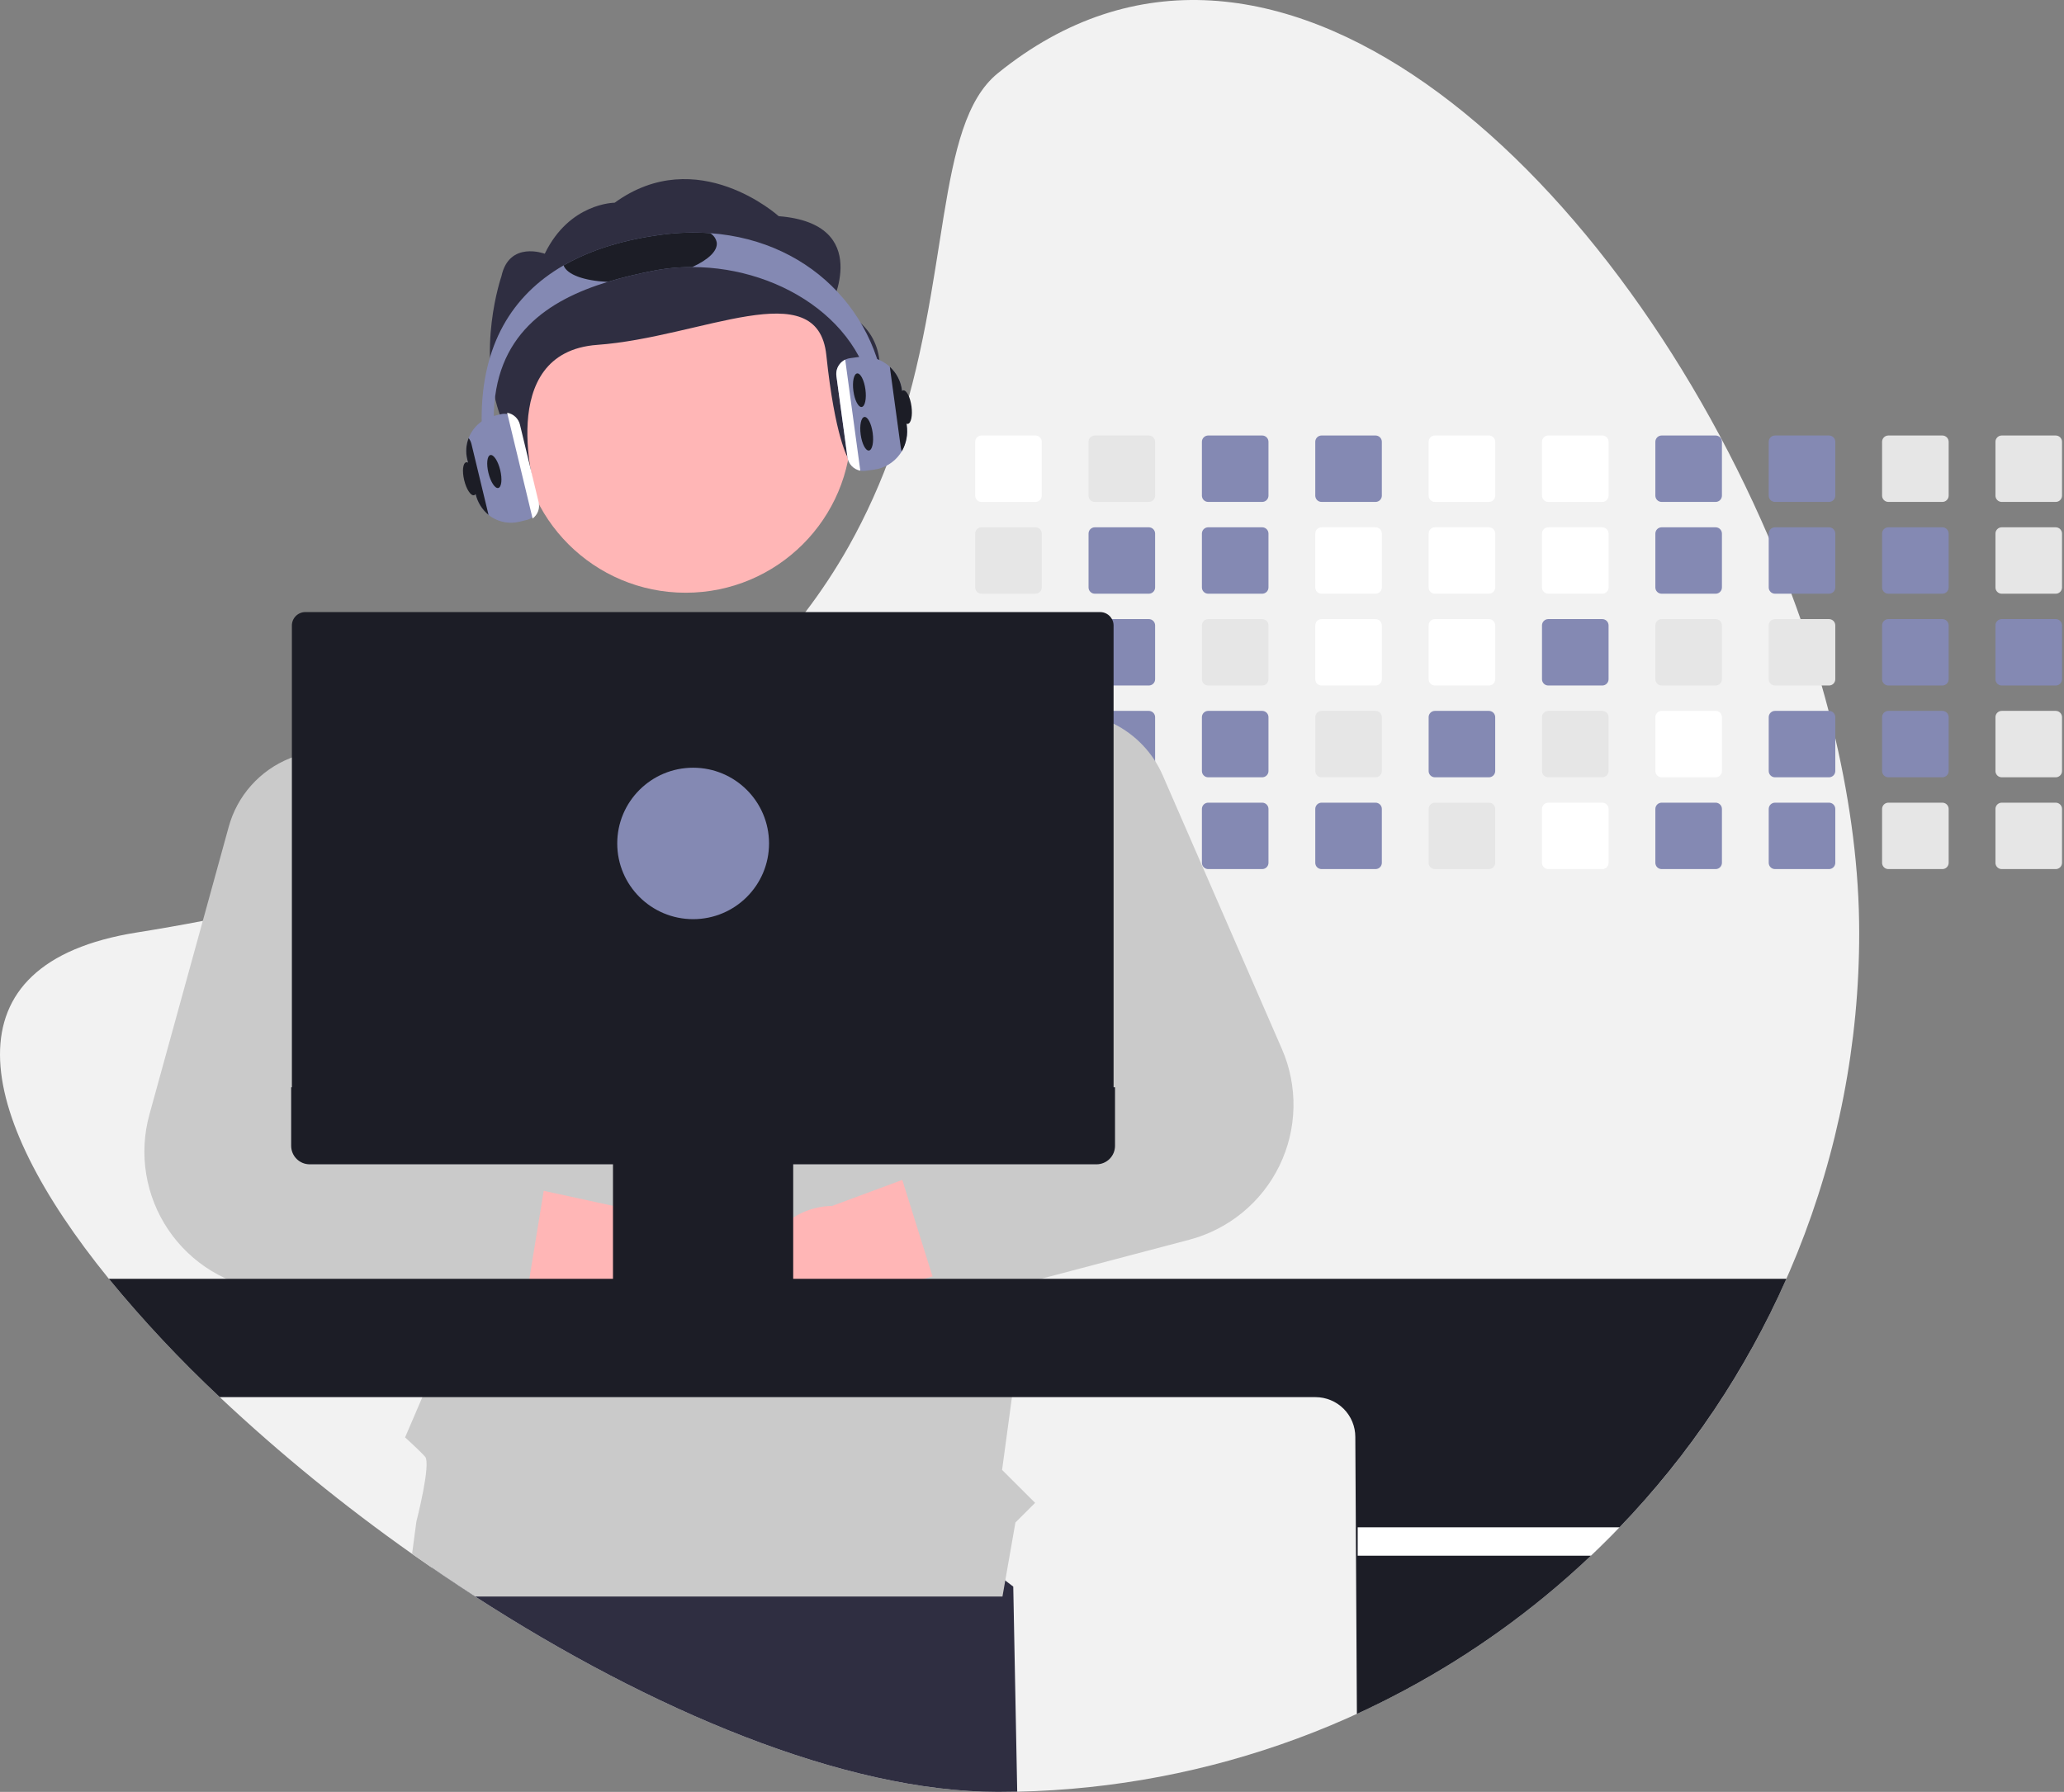 <svg width="395" height="343" viewBox="0 0 395 343" fill="none" xmlns="http://www.w3.org/2000/svg">
<rect x="0" y="0" width="395" height="343" fill="#808080" stroke="none"/>
<g clip-path="url(#clip0_4447_2)">
<path d="M355.807 178.503C355.858 220.945 339.418 261.755 309.943 292.353C308.166 294.21 306.341 296.022 304.469 297.789C301.615 300.497 298.666 303.101 295.621 305.599C267.134 329.02 231.572 342.18 194.671 342.958C193.441 342.986 192.207 343 190.968 343C161.539 343 124.523 327.314 90.932 305.599C88.153 303.803 85.398 301.965 82.669 300.085C81.393 299.215 80.123 298.332 78.86 297.437C65.904 288.308 53.606 278.282 42.058 267.435C34.496 260.353 27.406 252.787 20.831 244.785C-4.979 213.014 -10.672 184.387 26.125 178.503C30.482 177.808 34.71 177.066 38.81 176.276C44.749 175.137 50.432 173.907 55.861 172.586C63.173 170.812 70.043 168.889 76.47 166.817C78.632 166.122 80.745 165.414 82.808 164.692C113.309 154.001 133.724 140.06 147.62 124.934C149.977 122.374 152.15 119.783 154.138 117.161C157.181 113.169 159.945 108.974 162.411 104.604C165.814 98.532 168.672 92.172 170.953 85.598L171.078 85.237C182.134 53.411 178.77 23.89 190.968 14.01C243.109 -28.229 308.023 31.923 338.491 102.859C340.027 106.433 341.472 110.029 342.825 113.646C343.433 115.262 344.019 116.881 344.583 118.503C346.068 122.73 347.415 126.968 348.624 131.217C349.088 132.838 349.531 134.456 349.951 136.074C350.401 137.819 350.833 139.56 351.232 141.301C354.197 154.047 355.807 166.618 355.807 178.503Z" fill="#F2F2F2"/>
<path d="M194.671 342.958C193.441 342.986 192.207 343 190.968 343C161.539 343 124.523 327.314 90.932 305.599C88.153 303.803 85.398 301.965 82.669 300.085L85.063 285.547L157.539 275.944L193.914 303.701L194.671 342.958Z" fill="#2F2E41"/>
<path d="M198.16 83.362H187.832C187.512 83.362 187.205 83.489 186.979 83.715C186.753 83.94 186.626 84.246 186.625 84.566V94.876C186.626 95.034 186.657 95.191 186.718 95.336C186.778 95.482 186.867 95.614 186.979 95.726C187.091 95.837 187.224 95.925 187.371 95.985C187.517 96.045 187.674 96.076 187.832 96.076H198.16C198.479 96.076 198.785 95.95 199.011 95.725C199.237 95.5 199.365 95.195 199.366 94.876V84.566C199.365 84.247 199.238 83.941 199.012 83.715C198.786 83.49 198.479 83.363 198.16 83.362Z" fill="white"/>
<path d="M198.16 100.933H187.832C187.512 100.933 187.205 101.06 186.979 101.285C186.753 101.511 186.626 101.817 186.625 102.136V112.447C186.626 112.605 186.657 112.761 186.718 112.907C186.778 113.053 186.867 113.185 186.979 113.296C187.091 113.408 187.224 113.496 187.371 113.556C187.517 113.616 187.674 113.647 187.832 113.646H198.16C198.479 113.647 198.785 113.52 199.011 113.296C199.237 113.071 199.365 112.766 199.366 112.447V102.136C199.365 101.817 199.238 101.512 199.012 101.286C198.786 101.061 198.479 100.934 198.16 100.933Z" fill="#E6E6E6"/>
<path d="M198.16 118.503H187.832C187.512 118.504 187.205 118.63 186.979 118.856C186.753 119.082 186.626 119.388 186.625 119.707V130.014C186.625 130.172 186.656 130.328 186.717 130.475C186.777 130.621 186.866 130.754 186.978 130.865C187.09 130.977 187.223 131.066 187.37 131.126C187.516 131.187 187.673 131.218 187.832 131.217H198.16C198.48 131.217 198.786 131.09 199.012 130.865C199.239 130.639 199.366 130.333 199.366 130.014V119.707C199.365 119.388 199.238 119.083 199.012 118.857C198.786 118.631 198.479 118.504 198.16 118.503Z" fill="#E6E6E6"/>
<path d="M199.347 137.065C199.296 136.787 199.149 136.537 198.932 136.356C198.715 136.175 198.442 136.075 198.16 136.074H187.832C187.512 136.074 187.205 136.201 186.979 136.427C186.753 136.652 186.626 136.958 186.625 137.278V147.584C186.625 147.742 186.656 147.899 186.717 148.045C186.777 148.191 186.866 148.324 186.978 148.436C187.09 148.548 187.223 148.636 187.37 148.697C187.516 148.757 187.673 148.788 187.832 148.788H198.16C198.48 148.787 198.786 148.661 199.012 148.435C199.239 148.209 199.366 147.903 199.366 147.584V137.278C199.367 137.206 199.361 137.135 199.347 137.065Z" fill="#E6E6E6"/>
<path d="M198.628 153.737C198.48 153.676 198.32 153.644 198.16 153.645H187.832C187.673 153.644 187.516 153.675 187.37 153.736C187.223 153.796 187.09 153.885 186.978 153.996C186.866 154.108 186.777 154.241 186.717 154.387C186.656 154.533 186.625 154.69 186.626 154.848V165.155C186.625 165.313 186.655 165.47 186.716 165.616C186.776 165.762 186.865 165.895 186.977 166.007C187.089 166.119 187.223 166.208 187.369 166.268C187.516 166.328 187.673 166.359 187.832 166.358H198.16C198.48 166.358 198.786 166.231 199.013 166.006C199.239 165.78 199.366 165.474 199.366 165.155V154.848C199.365 154.611 199.295 154.38 199.164 154.182C199.033 153.985 198.847 153.83 198.628 153.737Z" fill="#E6E6E6"/>
<path d="M219.855 83.362H209.527C209.207 83.362 208.9 83.489 208.674 83.715C208.448 83.94 208.321 84.246 208.321 84.566V94.876C208.321 95.034 208.352 95.191 208.413 95.336C208.474 95.482 208.562 95.614 208.674 95.726C208.787 95.837 208.919 95.925 209.066 95.985C209.212 96.045 209.369 96.076 209.527 96.076H219.855C220.174 96.076 220.48 95.95 220.706 95.725C220.932 95.5 221.06 95.195 221.061 94.876V84.566C221.06 84.247 220.933 83.941 220.707 83.715C220.481 83.49 220.174 83.363 219.855 83.362Z" fill="#E6E6E6"/>
<path d="M219.855 100.933H209.527C209.207 100.933 208.9 101.06 208.674 101.285C208.448 101.511 208.321 101.817 208.321 102.136V112.447C208.321 112.605 208.352 112.761 208.413 112.907C208.474 113.053 208.562 113.185 208.674 113.296C208.787 113.408 208.919 113.496 209.066 113.556C209.212 113.616 209.369 113.647 209.527 113.646H219.855C220.174 113.647 220.48 113.52 220.706 113.296C220.932 113.071 221.06 112.766 221.061 112.447V102.136C221.06 101.817 220.933 101.512 220.707 101.286C220.481 101.061 220.174 100.934 219.855 100.933Z" fill="#8489B3"/>
<path d="M219.855 118.503H209.527C209.207 118.504 208.9 118.63 208.674 118.856C208.448 119.082 208.321 119.388 208.321 119.707V130.014C208.32 130.172 208.351 130.328 208.412 130.475C208.472 130.621 208.561 130.754 208.673 130.865C208.785 130.977 208.918 131.066 209.065 131.126C209.211 131.187 209.368 131.218 209.527 131.217H219.855C220.175 131.217 220.481 131.09 220.708 130.865C220.934 130.639 221.061 130.333 221.061 130.014V119.707C221.06 119.388 220.933 119.083 220.707 118.857C220.481 118.631 220.174 118.504 219.855 118.503Z" fill="#8489B3"/>
<path d="M219.855 136.074H209.527C209.274 136.074 209.027 136.154 208.823 136.302C208.618 136.45 208.465 136.658 208.385 136.898C208.343 137.02 208.321 137.148 208.321 137.278V147.584C208.32 147.742 208.351 147.899 208.412 148.045C208.472 148.191 208.561 148.324 208.673 148.436C208.785 148.548 208.918 148.636 209.065 148.697C209.211 148.757 209.368 148.788 209.527 148.788H219.855C220.175 148.787 220.481 148.661 220.708 148.435C220.934 148.209 221.061 147.903 221.061 147.584V137.278C221.06 136.959 220.933 136.653 220.707 136.427C220.481 136.202 220.174 136.075 219.855 136.074Z" fill="#8489B3"/>
<path d="M219.855 153.645H209.527C209.368 153.644 209.211 153.675 209.065 153.736C208.918 153.796 208.785 153.885 208.673 153.996C208.561 154.108 208.472 154.241 208.412 154.387C208.351 154.533 208.32 154.69 208.321 154.848V165.155C208.32 165.313 208.351 165.469 208.412 165.616C208.472 165.762 208.561 165.895 208.673 166.006C208.785 166.118 208.918 166.207 209.065 166.267C209.211 166.328 209.368 166.359 209.527 166.358H219.855C220.175 166.358 220.481 166.231 220.708 166.006C220.934 165.78 221.061 165.474 221.061 165.155V154.848C221.061 154.529 220.934 154.223 220.708 153.997C220.481 153.772 220.175 153.645 219.855 153.645Z" fill="#E6E6E6"/>
<path d="M241.55 83.362H231.222C230.902 83.362 230.595 83.489 230.369 83.715C230.143 83.94 230.016 84.246 230.016 84.566V94.876C230.016 95.034 230.047 95.191 230.108 95.336C230.169 95.482 230.258 95.614 230.37 95.726C230.482 95.837 230.615 95.925 230.761 95.985C230.907 96.045 231.064 96.076 231.222 96.076H241.55C241.869 96.076 242.175 95.95 242.401 95.725C242.628 95.5 242.755 95.195 242.756 94.876V84.566C242.755 84.247 242.628 83.941 242.402 83.715C242.176 83.49 241.87 83.363 241.55 83.362Z" fill="#8489B3"/>
<path d="M241.55 100.933H231.222C230.902 100.933 230.595 101.06 230.369 101.285C230.143 101.511 230.016 101.817 230.016 102.136V112.447C230.016 112.605 230.047 112.761 230.108 112.907C230.169 113.053 230.258 113.185 230.37 113.296C230.482 113.408 230.615 113.496 230.761 113.556C230.907 113.616 231.064 113.647 231.222 113.646H241.55C241.869 113.647 242.175 113.52 242.401 113.296C242.628 113.071 242.755 112.766 242.756 112.447V102.136C242.755 101.817 242.628 101.512 242.402 101.286C242.176 101.061 241.87 100.934 241.55 100.933Z" fill="#8489B3"/>
<path d="M241.55 118.503H231.222C230.902 118.504 230.595 118.63 230.369 118.856C230.143 119.082 230.016 119.388 230.016 119.707V130.014C230.015 130.172 230.046 130.328 230.107 130.475C230.167 130.621 230.256 130.754 230.368 130.865C230.48 130.977 230.614 131.066 230.76 131.126C230.907 131.187 231.064 131.218 231.222 131.217H241.55C241.87 131.217 242.177 131.09 242.403 130.865C242.629 130.639 242.756 130.333 242.756 130.014V119.707C242.755 119.388 242.628 119.083 242.402 118.857C242.176 118.631 241.87 118.504 241.55 118.503Z" fill="#E6E6E6"/>
<path d="M241.55 136.074H231.222C230.902 136.074 230.595 136.201 230.369 136.427C230.143 136.652 230.016 136.958 230.016 137.278V147.584C230.015 147.742 230.046 147.899 230.107 148.045C230.167 148.191 230.256 148.324 230.368 148.436C230.48 148.548 230.614 148.636 230.76 148.697C230.907 148.757 231.063 148.788 231.222 148.788H241.55C241.87 148.787 242.177 148.661 242.403 148.435C242.629 148.209 242.756 147.903 242.756 147.584V137.278C242.755 136.959 242.628 136.653 242.402 136.427C242.176 136.202 241.87 136.075 241.55 136.074Z" fill="#8489B3"/>
<path d="M241.55 153.645H231.222C231.063 153.644 230.907 153.675 230.76 153.736C230.614 153.796 230.48 153.885 230.368 153.996C230.256 154.108 230.167 154.241 230.107 154.387C230.046 154.533 230.015 154.69 230.016 154.848V165.155C230.015 165.313 230.046 165.469 230.107 165.616C230.167 165.762 230.256 165.895 230.368 166.006C230.48 166.118 230.614 166.207 230.76 166.267C230.907 166.328 231.063 166.359 231.222 166.358H241.55C241.87 166.358 242.177 166.231 242.403 166.006C242.629 165.78 242.756 165.474 242.756 165.155V154.848C242.756 154.529 242.629 154.223 242.403 153.997C242.177 153.772 241.87 153.645 241.55 153.645Z" fill="#8489B3"/>
<path d="M263.245 83.362H252.917C252.597 83.362 252.29 83.489 252.064 83.715C251.838 83.94 251.711 84.246 251.711 84.566V94.876C251.711 95.034 251.742 95.191 251.803 95.336C251.864 95.482 251.953 95.614 252.065 95.726C252.177 95.837 252.31 95.925 252.456 95.985C252.602 96.045 252.759 96.076 252.917 96.076H263.245C263.564 96.076 263.87 95.95 264.096 95.725C264.323 95.5 264.45 95.195 264.451 94.876V84.566C264.45 84.247 264.323 83.941 264.097 83.715C263.871 83.49 263.565 83.363 263.245 83.362Z" fill="#8489B3"/>
<path d="M263.245 100.933H252.917C252.597 100.933 252.29 101.06 252.064 101.285C251.838 101.511 251.711 101.817 251.711 102.136V112.447C251.711 112.605 251.742 112.761 251.803 112.907C251.864 113.053 251.953 113.185 252.065 113.296C252.177 113.408 252.31 113.496 252.456 113.556C252.602 113.616 252.759 113.647 252.917 113.646H263.245C263.564 113.647 263.87 113.52 264.096 113.296C264.323 113.071 264.45 112.766 264.451 112.447V102.136C264.45 101.817 264.323 101.512 264.097 101.286C263.871 101.061 263.565 100.934 263.245 100.933Z" fill="white"/>
<path d="M263.245 118.503H252.917C252.597 118.504 252.29 118.63 252.064 118.856C251.838 119.082 251.711 119.388 251.711 119.707V130.014C251.71 130.172 251.741 130.328 251.802 130.475C251.862 130.621 251.951 130.754 252.063 130.865C252.175 130.977 252.308 131.066 252.455 131.126C252.601 131.187 252.758 131.218 252.917 131.217H263.245C263.565 131.217 263.872 131.09 264.098 130.865C264.324 130.639 264.451 130.333 264.451 130.014V119.707C264.45 119.388 264.323 119.083 264.097 118.857C263.871 118.631 263.565 118.504 263.245 118.503Z" fill="white"/>
<path d="M263.245 136.074H252.917C252.597 136.074 252.29 136.201 252.064 136.427C251.838 136.652 251.711 136.958 251.711 137.278V147.584C251.71 147.742 251.741 147.899 251.802 148.045C251.862 148.191 251.951 148.324 252.063 148.436C252.175 148.548 252.308 148.636 252.455 148.697C252.601 148.757 252.758 148.788 252.917 148.788H263.245C263.565 148.787 263.872 148.661 264.098 148.435C264.324 148.209 264.451 147.903 264.451 147.584V137.278C264.45 136.959 264.323 136.653 264.097 136.427C263.871 136.202 263.565 136.075 263.245 136.074Z" fill="#E6E6E6"/>
<path d="M263.245 153.645H252.917C252.758 153.644 252.601 153.675 252.455 153.736C252.308 153.796 252.175 153.885 252.063 153.996C251.951 154.108 251.862 154.241 251.802 154.387C251.741 154.533 251.71 154.69 251.711 154.848V165.155C251.71 165.313 251.741 165.469 251.802 165.616C251.862 165.762 251.951 165.895 252.063 166.006C252.175 166.118 252.308 166.207 252.455 166.267C252.601 166.328 252.758 166.359 252.917 166.358H263.245C263.565 166.358 263.872 166.231 264.098 166.006C264.324 165.78 264.451 165.474 264.451 165.155V154.848C264.451 154.529 264.324 154.223 264.098 153.997C263.872 153.772 263.565 153.645 263.245 153.645Z" fill="#8489B3"/>
<path d="M284.94 83.362H274.608C274.288 83.363 273.983 83.49 273.757 83.716C273.532 83.942 273.406 84.247 273.406 84.566V94.876C273.406 95.194 273.533 95.499 273.758 95.724C273.983 95.949 274.289 96.076 274.608 96.076H284.94C285.259 96.076 285.566 95.95 285.792 95.725C286.018 95.5 286.145 95.195 286.147 94.876V84.566C286.146 84.247 286.018 83.941 285.792 83.715C285.566 83.49 285.26 83.363 284.94 83.362Z" fill="white"/>
<path d="M284.94 100.933H274.608C274.288 100.934 273.983 101.061 273.757 101.287C273.532 101.512 273.406 101.818 273.406 102.136V112.447C273.406 112.765 273.533 113.07 273.758 113.295C273.983 113.52 274.289 113.646 274.608 113.646H284.94C285.259 113.647 285.566 113.52 285.792 113.296C286.018 113.071 286.145 112.766 286.147 112.447V102.136C286.146 101.817 286.018 101.512 285.792 101.286C285.566 101.061 285.26 100.934 284.94 100.933Z" fill="white"/>
<path d="M284.94 118.503H274.608C274.288 118.505 273.983 118.632 273.757 118.858C273.532 119.083 273.406 119.389 273.406 119.707V130.014C273.405 130.171 273.436 130.328 273.496 130.474C273.557 130.62 273.645 130.752 273.757 130.864C273.868 130.976 274.001 131.065 274.147 131.125C274.293 131.186 274.449 131.217 274.608 131.217H284.94C285.26 131.217 285.567 131.09 285.793 130.865C286.019 130.639 286.146 130.333 286.147 130.014V119.707C286.146 119.388 286.018 119.083 285.792 118.857C285.566 118.631 285.26 118.504 284.94 118.503Z" fill="white"/>
<path d="M284.94 136.074H274.608C274.288 136.075 273.983 136.202 273.757 136.428C273.532 136.654 273.406 136.959 273.406 137.278V147.584C273.405 147.742 273.436 147.898 273.496 148.044C273.557 148.19 273.645 148.323 273.757 148.434C273.868 148.546 274.001 148.635 274.147 148.696C274.293 148.756 274.449 148.787 274.608 148.788H284.94C285.26 148.787 285.567 148.661 285.793 148.435C286.019 148.209 286.146 147.903 286.147 147.584V137.278C286.146 136.959 286.018 136.653 285.792 136.427C285.566 136.202 285.26 136.075 284.94 136.074Z" fill="#8489B3"/>
<path d="M284.94 153.645H274.608C274.449 153.645 274.293 153.676 274.147 153.737C274.001 153.797 273.868 153.886 273.757 153.998C273.645 154.11 273.557 154.242 273.496 154.388C273.436 154.534 273.405 154.691 273.406 154.848V165.155C273.405 165.312 273.436 165.469 273.496 165.615C273.557 165.761 273.645 165.893 273.757 166.005C273.868 166.117 274.001 166.206 274.147 166.266C274.293 166.327 274.449 166.358 274.608 166.358H284.94C285.26 166.358 285.567 166.231 285.793 166.006C286.019 165.78 286.146 165.474 286.147 165.155V154.848C286.146 154.529 286.019 154.223 285.793 153.997C285.567 153.772 285.26 153.645 284.94 153.645Z" fill="#E6E6E6"/>
<path d="M306.635 83.362H296.303C295.984 83.363 295.678 83.49 295.453 83.716C295.227 83.942 295.101 84.247 295.101 84.566V94.876C295.101 95.194 295.228 95.499 295.453 95.724C295.678 95.949 295.984 96.076 296.303 96.076H306.635C306.955 96.076 307.261 95.95 307.487 95.725C307.713 95.5 307.841 95.195 307.842 94.876V84.566C307.841 84.247 307.713 83.941 307.487 83.715C307.261 83.49 306.955 83.363 306.635 83.362Z" fill="white"/>
<path d="M306.635 100.933H296.303C295.984 100.934 295.678 101.061 295.453 101.287C295.227 101.512 295.101 101.818 295.101 102.136V112.447C295.101 112.765 295.228 113.07 295.453 113.295C295.678 113.52 295.984 113.646 296.303 113.646H306.635C306.955 113.647 307.261 113.52 307.487 113.296C307.713 113.071 307.841 112.766 307.842 112.447V102.136C307.841 101.817 307.713 101.512 307.487 101.286C307.261 101.061 306.955 100.934 306.635 100.933Z" fill="white"/>
<path d="M306.635 118.503H296.303C295.984 118.505 295.678 118.632 295.453 118.858C295.227 119.083 295.101 119.389 295.101 119.707V130.014C295.101 130.171 295.131 130.328 295.192 130.474C295.252 130.62 295.34 130.752 295.452 130.864C295.563 130.976 295.696 131.065 295.842 131.125C295.988 131.186 296.145 131.217 296.303 131.217H306.635C306.955 131.217 307.262 131.09 307.488 130.865C307.714 130.639 307.842 130.333 307.842 130.014V119.707C307.841 119.388 307.713 119.083 307.487 118.857C307.261 118.631 306.955 118.504 306.635 118.503Z" fill="#8489B3"/>
<path d="M306.635 136.074H296.303C295.984 136.075 295.678 136.202 295.453 136.428C295.227 136.654 295.101 136.959 295.101 137.278V147.584C295.101 147.742 295.131 147.898 295.192 148.044C295.252 148.19 295.34 148.323 295.452 148.434C295.563 148.546 295.696 148.635 295.842 148.696C295.988 148.756 296.145 148.787 296.303 148.788H306.635C306.955 148.787 307.262 148.661 307.488 148.435C307.714 148.209 307.842 147.903 307.842 147.584V137.278C307.841 136.959 307.713 136.653 307.487 136.427C307.261 136.202 306.955 136.075 306.635 136.074Z" fill="#E6E6E6"/>
<path d="M306.635 153.645H296.303C296.145 153.645 295.988 153.676 295.842 153.737C295.696 153.797 295.563 153.886 295.452 153.998C295.34 154.11 295.252 154.242 295.192 154.388C295.131 154.534 295.101 154.691 295.101 154.848V165.155C295.101 165.312 295.131 165.469 295.192 165.615C295.252 165.761 295.34 165.893 295.452 166.005C295.563 166.117 295.696 166.206 295.842 166.266C295.988 166.327 296.145 166.358 296.303 166.358H306.635C306.955 166.358 307.262 166.231 307.488 166.006C307.714 165.78 307.842 165.474 307.842 165.155V154.848C307.842 154.529 307.714 154.223 307.488 153.997C307.262 153.772 306.955 153.645 306.635 153.645Z" fill="white"/>
<path d="M328.33 83.362H317.998C317.679 83.363 317.373 83.49 317.148 83.716C316.922 83.942 316.796 84.247 316.796 84.566V94.876C316.796 95.194 316.923 95.499 317.148 95.724C317.374 95.949 317.679 96.076 317.998 96.076H328.33C328.65 96.076 328.956 95.95 329.182 95.725C329.408 95.5 329.536 95.195 329.537 94.876V84.566C329.536 84.247 329.408 83.941 329.182 83.715C328.956 83.49 328.65 83.363 328.33 83.362Z" fill="#8489B3"/>
<path d="M328.33 100.933H317.998C317.679 100.934 317.373 101.061 317.148 101.287C316.922 101.512 316.796 101.818 316.796 102.136V112.447C316.796 112.765 316.923 113.07 317.148 113.295C317.374 113.52 317.679 113.646 317.998 113.646H328.33C328.65 113.647 328.956 113.52 329.182 113.296C329.408 113.071 329.536 112.766 329.537 112.447V102.136C329.536 101.817 329.408 101.512 329.182 101.286C328.956 101.061 328.65 100.934 328.33 100.933Z" fill="#8489B3"/>
<path d="M328.33 118.503H317.998C317.679 118.505 317.373 118.632 317.148 118.858C316.922 119.083 316.796 119.389 316.796 119.707V130.014C316.796 130.171 316.826 130.328 316.887 130.474C316.947 130.62 317.035 130.752 317.147 130.864C317.258 130.976 317.391 131.065 317.537 131.125C317.683 131.186 317.84 131.217 317.998 131.217H328.33C328.65 131.217 328.957 131.09 329.183 130.865C329.409 130.639 329.537 130.333 329.537 130.014V119.707C329.536 119.388 329.408 119.083 329.182 118.857C328.956 118.631 328.65 118.504 328.33 118.503Z" fill="#E6E6E6"/>
<path d="M328.33 136.074H317.998C317.679 136.075 317.373 136.202 317.148 136.428C316.922 136.654 316.796 136.959 316.796 137.278V147.584C316.796 147.742 316.826 147.898 316.887 148.044C316.947 148.19 317.035 148.323 317.147 148.434C317.258 148.546 317.391 148.635 317.537 148.696C317.683 148.756 317.84 148.787 317.998 148.788H328.33C328.65 148.787 328.957 148.661 329.183 148.435C329.409 148.209 329.537 147.903 329.537 147.584V137.278C329.536 136.959 329.408 136.653 329.182 136.427C328.956 136.202 328.65 136.075 328.33 136.074Z" fill="white"/>
<path d="M328.33 153.645H317.998C317.84 153.645 317.683 153.676 317.537 153.737C317.391 153.797 317.258 153.886 317.147 153.998C317.035 154.11 316.947 154.242 316.887 154.388C316.826 154.534 316.796 154.691 316.796 154.848V165.155C316.796 165.312 316.826 165.469 316.887 165.615C316.947 165.761 317.035 165.893 317.147 166.005C317.258 166.117 317.391 166.206 317.537 166.266C317.683 166.327 317.84 166.358 317.998 166.358H328.33C328.65 166.358 328.957 166.231 329.183 166.006C329.409 165.78 329.537 165.474 329.537 165.155V154.848C329.537 154.529 329.409 154.223 329.183 153.997C328.957 153.772 328.65 153.645 328.33 153.645Z" fill="#8489B3"/>
<path d="M350.025 83.362H339.693C339.374 83.363 339.068 83.49 338.843 83.716C338.618 83.942 338.491 84.247 338.491 84.566V94.876C338.491 95.194 338.618 95.499 338.843 95.724C339.069 95.949 339.374 96.076 339.693 96.076H350.025C350.345 96.076 350.651 95.95 350.877 95.725C351.103 95.5 351.231 95.195 351.232 94.876V84.566C351.231 84.247 351.103 83.941 350.877 83.715C350.651 83.49 350.345 83.363 350.025 83.362Z" fill="#8489B3"/>
<path d="M350.025 100.933H339.693C339.374 100.934 339.068 101.061 338.843 101.287C338.618 101.512 338.491 101.818 338.491 102.136V112.447C338.491 112.765 338.618 113.07 338.843 113.295C339.069 113.52 339.374 113.646 339.693 113.646H350.025C350.345 113.647 350.651 113.52 350.877 113.296C351.103 113.071 351.231 112.766 351.232 112.447V102.136C351.231 101.817 351.103 101.512 350.877 101.286C350.651 101.061 350.345 100.934 350.025 100.933Z" fill="#8489B3"/>
<path d="M350.025 118.503H339.693C339.374 118.505 339.068 118.632 338.843 118.858C338.618 119.083 338.491 119.389 338.491 119.707V130.014C338.491 130.171 338.522 130.328 338.582 130.474C338.642 130.62 338.73 130.752 338.842 130.864C338.954 130.976 339.086 131.065 339.232 131.125C339.378 131.186 339.535 131.217 339.693 131.217H350.025C350.345 131.217 350.652 131.09 350.878 130.865C351.104 130.639 351.232 130.333 351.232 130.014V119.707C351.231 119.388 351.103 119.083 350.877 118.857C350.651 118.631 350.345 118.504 350.025 118.503Z" fill="#E6E6E6"/>
<path d="M350.025 136.074H339.693C339.374 136.075 339.068 136.202 338.843 136.428C338.618 136.654 338.491 136.959 338.491 137.278V147.584C338.491 147.742 338.522 147.898 338.582 148.044C338.642 148.19 338.73 148.323 338.842 148.434C338.954 148.546 339.086 148.635 339.232 148.696C339.378 148.756 339.535 148.787 339.693 148.788H350.025C350.345 148.787 350.652 148.661 350.878 148.435C351.104 148.209 351.232 147.903 351.232 147.584V137.278C351.231 136.959 351.103 136.653 350.877 136.427C350.651 136.202 350.345 136.075 350.025 136.074Z" fill="#8489B3"/>
<path d="M350.025 153.645H339.693C339.535 153.645 339.378 153.676 339.232 153.737C339.086 153.797 338.954 153.886 338.842 153.998C338.73 154.11 338.642 154.242 338.582 154.388C338.522 154.534 338.491 154.691 338.491 154.848V165.155C338.491 165.312 338.522 165.469 338.582 165.615C338.642 165.761 338.73 165.893 338.842 166.005C338.954 166.117 339.086 166.206 339.232 166.266C339.378 166.327 339.535 166.358 339.693 166.358H350.025C350.345 166.358 350.652 166.231 350.878 166.006C351.104 165.78 351.232 165.474 351.232 165.155V154.848C351.232 154.529 351.104 154.223 350.878 153.997C350.652 153.772 350.345 153.645 350.025 153.645Z" fill="#8489B3"/>
<path d="M371.721 83.362H361.388C361.069 83.363 360.763 83.49 360.538 83.716C360.313 83.942 360.186 84.247 360.186 84.566V94.876C360.186 95.194 360.313 95.499 360.538 95.724C360.764 95.949 361.069 96.076 361.388 96.076H371.721C372.04 96.076 372.346 95.95 372.572 95.725C372.798 95.5 372.926 95.195 372.927 94.876V84.566C372.926 84.247 372.799 83.941 372.573 83.715C372.347 83.49 372.04 83.363 371.721 83.362Z" fill="#E6E6E6"/>
<path d="M371.721 100.933H361.388C361.069 100.934 360.763 101.061 360.538 101.287C360.313 101.512 360.186 101.818 360.186 102.136V112.447C360.186 112.765 360.313 113.07 360.538 113.295C360.764 113.52 361.069 113.646 361.388 113.646H371.721C372.04 113.647 372.346 113.52 372.572 113.296C372.798 113.071 372.926 112.766 372.927 112.447V102.136C372.926 101.817 372.799 101.512 372.573 101.286C372.347 101.061 372.04 100.934 371.721 100.933Z" fill="#8489B3"/>
<path d="M371.721 118.503H361.388C361.069 118.505 360.763 118.632 360.538 118.858C360.313 119.083 360.186 119.389 360.186 119.707V130.014C360.186 130.171 360.217 130.328 360.277 130.474C360.337 130.62 360.425 130.752 360.537 130.864C360.649 130.976 360.781 131.065 360.927 131.125C361.073 131.186 361.23 131.217 361.388 131.217H371.721C372.041 131.217 372.347 131.09 372.573 130.865C372.8 130.639 372.927 130.333 372.927 130.014V119.707C372.926 119.388 372.799 119.083 372.573 118.857C372.347 118.631 372.04 118.504 371.721 118.503Z" fill="#8489B3"/>
<path d="M371.721 136.074H361.388C361.069 136.075 360.763 136.202 360.538 136.428C360.313 136.654 360.186 136.959 360.186 137.278V147.584C360.186 147.742 360.217 147.898 360.277 148.044C360.337 148.19 360.425 148.323 360.537 148.434C360.649 148.546 360.781 148.635 360.927 148.696C361.073 148.756 361.23 148.787 361.388 148.788H371.721C372.041 148.787 372.347 148.661 372.573 148.435C372.8 148.209 372.927 147.903 372.927 147.584V137.278C372.926 136.959 372.799 136.653 372.573 136.427C372.347 136.202 372.04 136.075 371.721 136.074Z" fill="#8489B3"/>
<path d="M371.721 153.645H361.388C361.23 153.645 361.073 153.676 360.927 153.737C360.781 153.797 360.649 153.886 360.537 153.998C360.425 154.11 360.337 154.242 360.277 154.388C360.217 154.534 360.186 154.691 360.186 154.848V165.155C360.186 165.312 360.217 165.469 360.277 165.615C360.337 165.761 360.425 165.893 360.537 166.005C360.649 166.117 360.781 166.206 360.927 166.266C361.073 166.327 361.23 166.358 361.388 166.358H371.721C372.041 166.358 372.347 166.231 372.573 166.006C372.8 165.78 372.927 165.474 372.927 165.155V154.848C372.927 154.529 372.8 154.223 372.573 153.997C372.347 153.772 372.041 153.645 371.721 153.645Z" fill="#E6E6E6"/>
<path d="M393.416 83.362H383.083C382.764 83.363 382.458 83.49 382.233 83.716C382.008 83.942 381.881 84.247 381.881 84.566V94.876C381.882 95.194 382.008 95.499 382.234 95.724C382.459 95.949 382.764 96.076 383.083 96.076H393.416C393.735 96.076 394.041 95.95 394.267 95.725C394.493 95.5 394.621 95.195 394.622 94.876V84.566C394.621 84.247 394.494 83.941 394.268 83.715C394.042 83.49 393.735 83.363 393.416 83.362Z" fill="#E6E6E6"/>
<path d="M393.416 100.933H383.083C382.764 100.934 382.458 101.061 382.233 101.287C382.008 101.512 381.881 101.818 381.881 102.136V112.447C381.882 112.765 382.008 113.07 382.234 113.295C382.459 113.52 382.764 113.646 383.083 113.646H393.416C393.735 113.647 394.041 113.52 394.267 113.296C394.493 113.071 394.621 112.766 394.622 112.447V102.136C394.621 101.817 394.494 101.512 394.268 101.286C394.042 101.061 393.735 100.934 393.416 100.933Z" fill="#E6E6E6"/>
<path d="M393.416 118.503H383.083C382.764 118.505 382.458 118.632 382.233 118.858C382.008 119.083 381.881 119.389 381.881 119.707V130.014C381.881 130.171 381.912 130.328 381.972 130.474C382.032 130.62 382.121 130.752 382.232 130.864C382.344 130.976 382.476 131.065 382.622 131.125C382.768 131.186 382.925 131.217 383.083 131.217H393.416C393.736 131.217 394.042 131.09 394.269 130.865C394.495 130.639 394.622 130.333 394.622 130.014V119.707C394.621 119.388 394.494 119.083 394.268 118.857C394.042 118.631 393.735 118.504 393.416 118.503Z" fill="#8489B3"/>
<path d="M393.416 136.074H383.083C382.764 136.075 382.458 136.202 382.233 136.428C382.008 136.654 381.881 136.959 381.881 137.278V147.584C381.881 147.742 381.912 147.898 381.972 148.044C382.032 148.19 382.121 148.323 382.232 148.434C382.344 148.546 382.476 148.635 382.622 148.696C382.768 148.756 382.925 148.787 383.083 148.788H393.416C393.736 148.787 394.042 148.661 394.269 148.435C394.495 148.209 394.622 147.903 394.622 147.584V137.278C394.621 136.959 394.494 136.653 394.268 136.427C394.042 136.202 393.735 136.075 393.416 136.074Z" fill="#E6E6E6"/>
<path d="M393.416 153.645H383.083C382.925 153.645 382.768 153.676 382.622 153.737C382.476 153.797 382.344 153.886 382.232 153.998C382.121 154.11 382.032 154.242 381.972 154.388C381.912 154.534 381.881 154.69 381.881 154.848V165.155C381.881 165.312 381.912 165.469 381.972 165.615C382.032 165.761 382.121 165.893 382.232 166.005C382.344 166.117 382.476 166.206 382.622 166.266C382.768 166.327 382.925 166.358 383.083 166.358H393.416C393.736 166.358 394.042 166.231 394.269 166.006C394.495 165.78 394.622 165.474 394.622 165.155V154.848C394.622 154.529 394.495 154.223 394.269 153.997C394.042 153.772 393.736 153.645 393.416 153.645Z" fill="#E6E6E6"/>
<path d="M155.937 305.6H155.65L155.895 305.567L155.937 305.6Z" fill="#2F2E41"/>
<path d="M131.217 113.459C148.724 113.459 162.916 99.297 162.916 81.826C162.916 64.356 148.724 50.194 131.217 50.194C113.71 50.194 99.518 64.356 99.518 81.826C99.518 99.297 113.71 113.459 131.217 113.459Z" fill="#FFB6B6"/>
<path d="M158.977 58.634C158.977 58.634 167.267 42.817 149.027 41.38C149.027 41.38 133.478 27.303 117.628 38.806C117.628 38.806 108.983 38.806 104.255 48.569C104.255 48.569 97.456 45.995 95.962 52.882C95.962 52.882 90.986 67.261 95.962 80.201C100.937 93.142 102.59 94.58 102.59 94.58C102.59 94.58 94.414 67.449 114.314 66.011C134.214 64.573 156.482 52.163 158.141 67.98C159.799 83.796 162.295 87.693 162.295 87.693C162.295 87.693 178.046 65.104 158.977 58.634Z" fill="#2F2E41"/>
<path d="M213.215 159.784L213.113 160.321L211.967 166.358L204.047 208.12L203.579 210.579L202.595 215.778L201.25 222.871L198.266 238.59L197.413 243.095L197.092 244.785L196.981 245.378L196.095 250.04L195.826 251.447L193.664 267.435L191.775 281.366L198.095 287.672L194.327 291.432L191.854 305.567L191.859 305.599H90.932C86.849 302.96 82.825 300.239 78.86 297.437L79.69 291.233C79.69 291.233 82.548 280.153 81.346 278.829C80.15 277.505 77.523 275.139 77.523 275.139L80.832 267.435L81.291 266.365L80.521 250.424L80.502 250.04L80.247 244.785L80.214 244.109L80.163 243.095L79.184 222.871L79.166 222.538L78.869 216.408L78.591 210.579L78.47 208.12L77.278 183.522L76.47 166.817L75.765 152.274L78.6 151.316L108.92 141.033L121.48 124.74L147.62 124.934L160.416 125.031L181.768 144.792L186.625 147.107L186.663 147.126L190.147 148.788L198.981 152.996L208.321 157.45L213.113 159.733L213.215 159.784Z" fill="#CACACA"/>
<path d="M124.858 258.143C122.942 258.884 120.887 259.196 118.838 259.059C116.788 258.921 114.794 258.336 112.995 257.346C111.196 256.356 109.637 254.984 108.427 253.328C107.217 251.671 106.385 249.77 105.991 247.758L56.551 240.759L73.738 221.358L118.052 230.98C121.483 230.543 124.955 231.377 127.811 233.324C130.666 235.272 132.707 238.196 133.546 241.545C134.385 244.893 133.963 248.432 132.362 251.491C130.761 254.551 128.091 256.917 124.858 258.143V258.143Z" fill="#FFB6B6"/>
<path d="M102.814 222.872C101.898 221.713 100.602 220.914 99.154 220.617L78.869 216.408L76.786 215.978C75.575 215.725 74.431 215.221 73.43 214.497C72.428 213.774 71.59 212.847 70.972 211.778C70.331 210.656 69.943 209.408 69.835 208.121C69.739 206.95 69.879 205.772 70.248 204.657L77.278 183.522L81.838 169.808C82.391 168.154 82.717 166.433 82.808 164.692C83.062 159.873 81.568 155.125 78.6 151.316C75.99 147.968 72.371 145.547 68.276 144.409C64.181 143.272 59.828 143.479 55.861 145C55.745 145.042 55.624 145.088 55.508 145.135C52.663 146.269 50.121 148.047 48.083 150.33C46.044 152.613 44.566 155.337 43.765 158.288L38.81 176.276L28.589 213.357C27.566 217.072 27.359 220.964 27.983 224.767C28.607 228.569 30.047 232.192 32.204 235.387C34.361 238.583 37.184 241.276 40.481 243.281C43.778 245.287 47.47 246.558 51.305 247.007L80.521 250.424L94.041 252.008C95.604 252.195 97.181 251.788 98.457 250.867C99.733 249.947 100.614 248.58 100.926 247.04C100.948 246.956 100.965 246.871 100.977 246.785L101.302 244.785L104.053 227.941L104.081 227.77C104.224 226.91 104.186 226.031 103.967 225.187C103.749 224.343 103.356 223.555 102.814 222.872Z" fill="#CACACA"/>
<path d="M156.349 258.683C158.35 259.146 160.429 259.167 162.438 258.742C164.448 258.317 166.34 257.458 167.981 256.224C169.622 254.991 170.972 253.414 171.935 251.603C172.899 249.793 173.454 247.794 173.56 245.747L221.516 231.86L201.76 215.072L159.248 230.833C155.79 230.883 152.47 232.198 149.918 234.527C147.367 236.857 145.76 240.04 145.402 243.473C145.045 246.906 145.962 250.35 147.979 253.153C149.997 255.957 152.975 257.924 156.349 258.683V258.683Z" fill="#FFB6B6"/>
<path d="M245.327 200.796L222.518 148.413C220.652 144.112 217.32 140.61 213.113 138.528C211.813 137.889 210.447 137.392 209.04 137.046C208.822 136.991 208.603 136.94 208.385 136.898C205.401 136.248 202.306 136.305 199.347 137.065C196.643 137.758 194.116 139.012 191.93 140.746C189.745 142.48 187.95 144.653 186.662 147.126C186.648 147.146 186.636 147.168 186.625 147.191C185.188 149.966 184.423 153.04 184.393 156.164C184.363 159.288 185.069 162.376 186.454 165.178L186.737 165.743L202.855 198.046C203.405 199.151 203.715 200.359 203.765 201.591C203.814 202.824 203.602 204.053 203.142 205.198C202.682 206.343 201.985 207.378 201.096 208.235C200.207 209.093 199.146 209.752 197.983 210.172L196.851 210.579L176.492 217.918C174.965 218.462 173.708 219.576 172.987 221.026C172.266 222.476 172.137 224.148 172.627 225.691L172.678 225.853L178.385 244.077C178.413 244.16 178.441 244.244 178.473 244.327C178.524 244.484 178.586 244.637 178.659 244.785C179.266 246.143 180.338 247.24 181.682 247.879C183.027 248.518 184.556 248.657 185.994 248.272L196.981 245.378L199.222 244.785L227.594 237.308C231.327 236.323 234.803 234.546 237.783 232.096C240.764 229.647 243.179 226.583 244.863 223.116C246.547 219.649 247.46 215.859 247.54 212.007C247.62 208.154 246.865 204.33 245.327 200.796L245.327 200.796Z" fill="#CACACA"/>
<path d="M20.831 244.785C27.406 252.787 34.496 260.353 42.058 267.435H251.757C253.777 267.438 255.714 268.241 257.142 269.667C258.57 271.093 259.374 273.026 259.375 275.042L259.677 328.069C272.577 322.154 284.659 314.602 295.621 305.6C298.664 303.104 301.613 300.5 304.468 297.789C306.338 296.02 308.163 294.208 309.943 292.353C323.289 278.48 334.095 262.38 341.874 244.785H20.831Z" fill="#1C1D26"/>
<path d="M309.943 292.354C308.166 294.21 306.341 296.022 304.469 297.789H259.83V292.354H309.943Z" fill="white"/>
<path d="M212.798 118.503C212.577 118.097 212.251 117.758 211.853 117.522C211.455 117.285 211.001 117.161 210.538 117.161H58.431C57.749 117.162 57.096 117.434 56.614 117.915C56.132 118.397 55.861 119.05 55.861 119.73V210.579H213.113V119.73C213.116 119.301 213.007 118.878 212.798 118.503Z" fill="#1C1D26"/>
<path d="M55.723 208.119V219.33C55.723 219.795 55.815 220.255 55.993 220.684C56.171 221.114 56.432 221.504 56.762 221.832C57.091 222.161 57.482 222.422 57.912 222.6C58.343 222.778 58.804 222.869 59.27 222.869H117.31V244.994H116.539C116.479 244.994 116.419 245.006 116.363 245.029C116.307 245.052 116.256 245.086 116.214 245.129C116.171 245.171 116.137 245.222 116.114 245.278C116.09 245.334 116.079 245.393 116.079 245.454V246.993C116.079 247.053 116.09 247.113 116.114 247.169C116.137 247.224 116.171 247.275 116.213 247.318C116.256 247.36 116.307 247.394 116.363 247.417C116.419 247.44 116.479 247.452 116.539 247.452H152.57C152.631 247.452 152.691 247.44 152.747 247.417C152.802 247.394 152.853 247.36 152.896 247.318C152.939 247.275 152.973 247.224 152.996 247.169C153.019 247.113 153.031 247.053 153.031 246.993V245.454C153.031 245.393 153.019 245.334 152.996 245.278C152.973 245.222 152.939 245.171 152.896 245.129C152.853 245.086 152.802 245.052 152.747 245.029C152.691 245.006 152.631 244.994 152.57 244.994H151.799V222.869H209.84C210.306 222.869 210.767 222.778 211.197 222.6C211.628 222.422 212.018 222.161 212.348 221.832C212.677 221.504 212.938 221.114 213.117 220.684C213.295 220.255 213.387 219.795 213.387 219.33V208.119H55.723Z" fill="#1C1D26"/>
<path d="M132.65 175.943C140.672 175.943 147.175 169.453 147.175 161.448C147.175 153.443 140.672 146.953 132.65 146.953C124.628 146.953 118.125 153.443 118.125 161.448C118.125 169.453 124.628 175.943 132.65 175.943Z" fill="#8489B3"/>
<path d="M169.658 80.098H167.338C167.338 62.597 149.981 51.128 132.471 51.119C129.924 51.112 127.383 51.358 124.885 51.855C122.074 52.416 119.155 53.087 116.288 53.962C104.981 57.42 94.495 64.106 94.495 80.098C94.493 83.204 94.889 86.297 95.674 89.302L93.428 89.886C92.595 86.689 92.174 83.4 92.175 80.098C92.175 66.125 97.924 56.527 107.853 50.804C113.073 47.795 119.443 45.855 126.741 44.91C129.778 44.507 132.849 44.414 135.904 44.633C156.041 46.077 169.658 61.486 169.658 80.098Z" fill="#8489B3"/>
<path d="M173.523 81.38L172.609 74.639C172.384 72.936 171.562 71.369 170.289 70.213C169.472 69.459 168.494 68.901 167.429 68.58C166.364 68.259 165.24 68.184 164.142 68.361L162.689 68.56C162.292 68.612 161.909 68.743 161.562 68.944C161.216 69.145 160.913 69.412 160.671 69.731C160.427 70.049 160.249 70.412 160.146 70.799C160.043 71.186 160.018 71.589 160.073 71.986L162.184 87.515C162.271 88.148 162.555 88.737 162.996 89.2C163.438 89.663 164.013 89.976 164.643 90.094C164.829 90.131 165.019 90.15 165.209 90.149C165.345 90.149 165.482 90.14 165.617 90.121L167.241 89.904C168.231 89.773 169.184 89.441 170.041 88.929C170.898 88.417 171.64 87.736 172.224 86.927C172.349 86.751 172.47 86.57 172.581 86.385C173.451 84.87 173.783 83.107 173.523 81.38Z" fill="#8489B3"/>
<path d="M161.752 68.842C161.326 69.049 160.956 69.353 160.671 69.731C160.427 70.049 160.249 70.412 160.146 70.799C160.043 71.186 160.018 71.589 160.073 71.986L162.184 87.515C162.271 88.148 162.555 88.737 162.996 89.2C163.438 89.663 164.013 89.976 164.643 90.094L161.752 68.842Z" fill="white"/>
<path d="M173.523 81.38L172.609 74.639C172.383 72.937 171.562 71.369 170.289 70.213L172.391 85.663C172.422 85.911 172.486 86.154 172.581 86.385C173.451 84.87 173.783 83.107 173.523 81.38Z" fill="#1C1D26"/>
<path d="M166.299 86.237C166.934 86.151 167.253 84.644 167.012 82.87C166.771 81.096 166.061 79.728 165.426 79.814C164.791 79.9 164.472 81.408 164.713 83.181C164.954 84.955 165.664 86.323 166.299 86.237Z" fill="#1C1D26"/>
<path d="M164.907 77.904C165.542 77.818 165.861 76.31 165.62 74.537C165.379 72.763 164.669 71.395 164.034 71.481C163.399 71.567 163.08 73.074 163.321 74.848C163.562 76.621 164.272 77.99 164.907 77.904Z" fill="#1C1D26"/>
<path d="M173.723 81.144C174.357 81.058 174.677 79.551 174.435 77.777C174.194 76.004 173.484 74.635 172.849 74.721C172.215 74.807 171.896 76.315 172.137 78.088C172.378 79.862 173.088 81.23 173.723 81.144Z" fill="#1C1D26"/>
<path d="M132.471 51.119C129.924 51.112 127.383 51.358 124.885 51.855C122.074 52.416 119.155 53.087 116.288 53.962C111.811 53.744 108.517 52.587 107.853 50.804C113.073 47.795 119.443 45.855 126.741 44.91C129.778 44.507 132.849 44.414 135.905 44.633C136.228 44.822 136.508 45.077 136.725 45.382C136.943 45.687 137.093 46.034 137.166 46.401C137.385 48.012 135.543 49.725 132.471 51.119Z" fill="#1C1D26"/>
<path d="M102.851 96.164L99.279 81.343C99.151 80.809 98.869 80.323 98.466 79.949C98.063 79.574 97.558 79.326 97.015 79.237C96.861 79.213 96.706 79.201 96.551 79.2C96.332 79.201 96.114 79.227 95.901 79.278L94.519 79.612C92.738 80.041 91.202 81.158 90.246 82.717C89.29 84.276 88.993 86.15 89.42 87.927L91.02 94.576C91.386 96.141 92.256 97.543 93.498 98.567C93.699 98.729 93.91 98.879 94.129 99.016C94.907 99.502 95.774 99.828 96.68 99.975C97.586 100.121 98.512 100.085 99.404 99.868L100.782 99.534C101.147 99.45 101.489 99.29 101.789 99.067C102.235 98.743 102.574 98.293 102.763 97.777C102.952 97.26 102.983 96.698 102.851 96.164Z" fill="#8489B3"/>
<path d="M95.362 93.406C95.985 93.257 96.149 91.725 95.73 89.984C95.31 88.244 94.465 86.955 93.842 87.104C93.219 87.254 93.055 88.786 93.474 90.526C93.894 92.266 94.739 93.556 95.362 93.406Z" fill="#1C1D26"/>
<path d="M90.722 94.795C91.345 94.646 91.51 93.114 91.09 91.374C90.671 89.633 89.825 88.344 89.203 88.493C88.58 88.643 88.415 90.175 88.835 91.915C89.254 93.655 90.099 94.945 90.722 94.795Z" fill="#1C1D26"/>
<path d="M103.079 96.108L99.506 81.288C99.367 80.709 99.06 80.184 98.623 79.779C98.187 79.374 97.64 79.106 97.052 79.01L101.928 99.252C102.41 98.9 102.776 98.413 102.981 97.854C103.186 97.294 103.22 96.687 103.079 96.108Z" fill="white"/>
<path d="M90.227 84.992C90.128 84.58 89.943 84.193 89.684 83.857C89.182 85.155 89.09 86.575 89.419 87.927L91.02 94.576C91.386 96.141 92.256 97.543 93.498 98.567L90.227 84.992Z" fill="#1C1D26"/>
</g>
<defs>
<clipPath id="clip0_4447_2">
<rect width="394.622" height="343" fill="white"/>
</clipPath>
</defs>
</svg>
